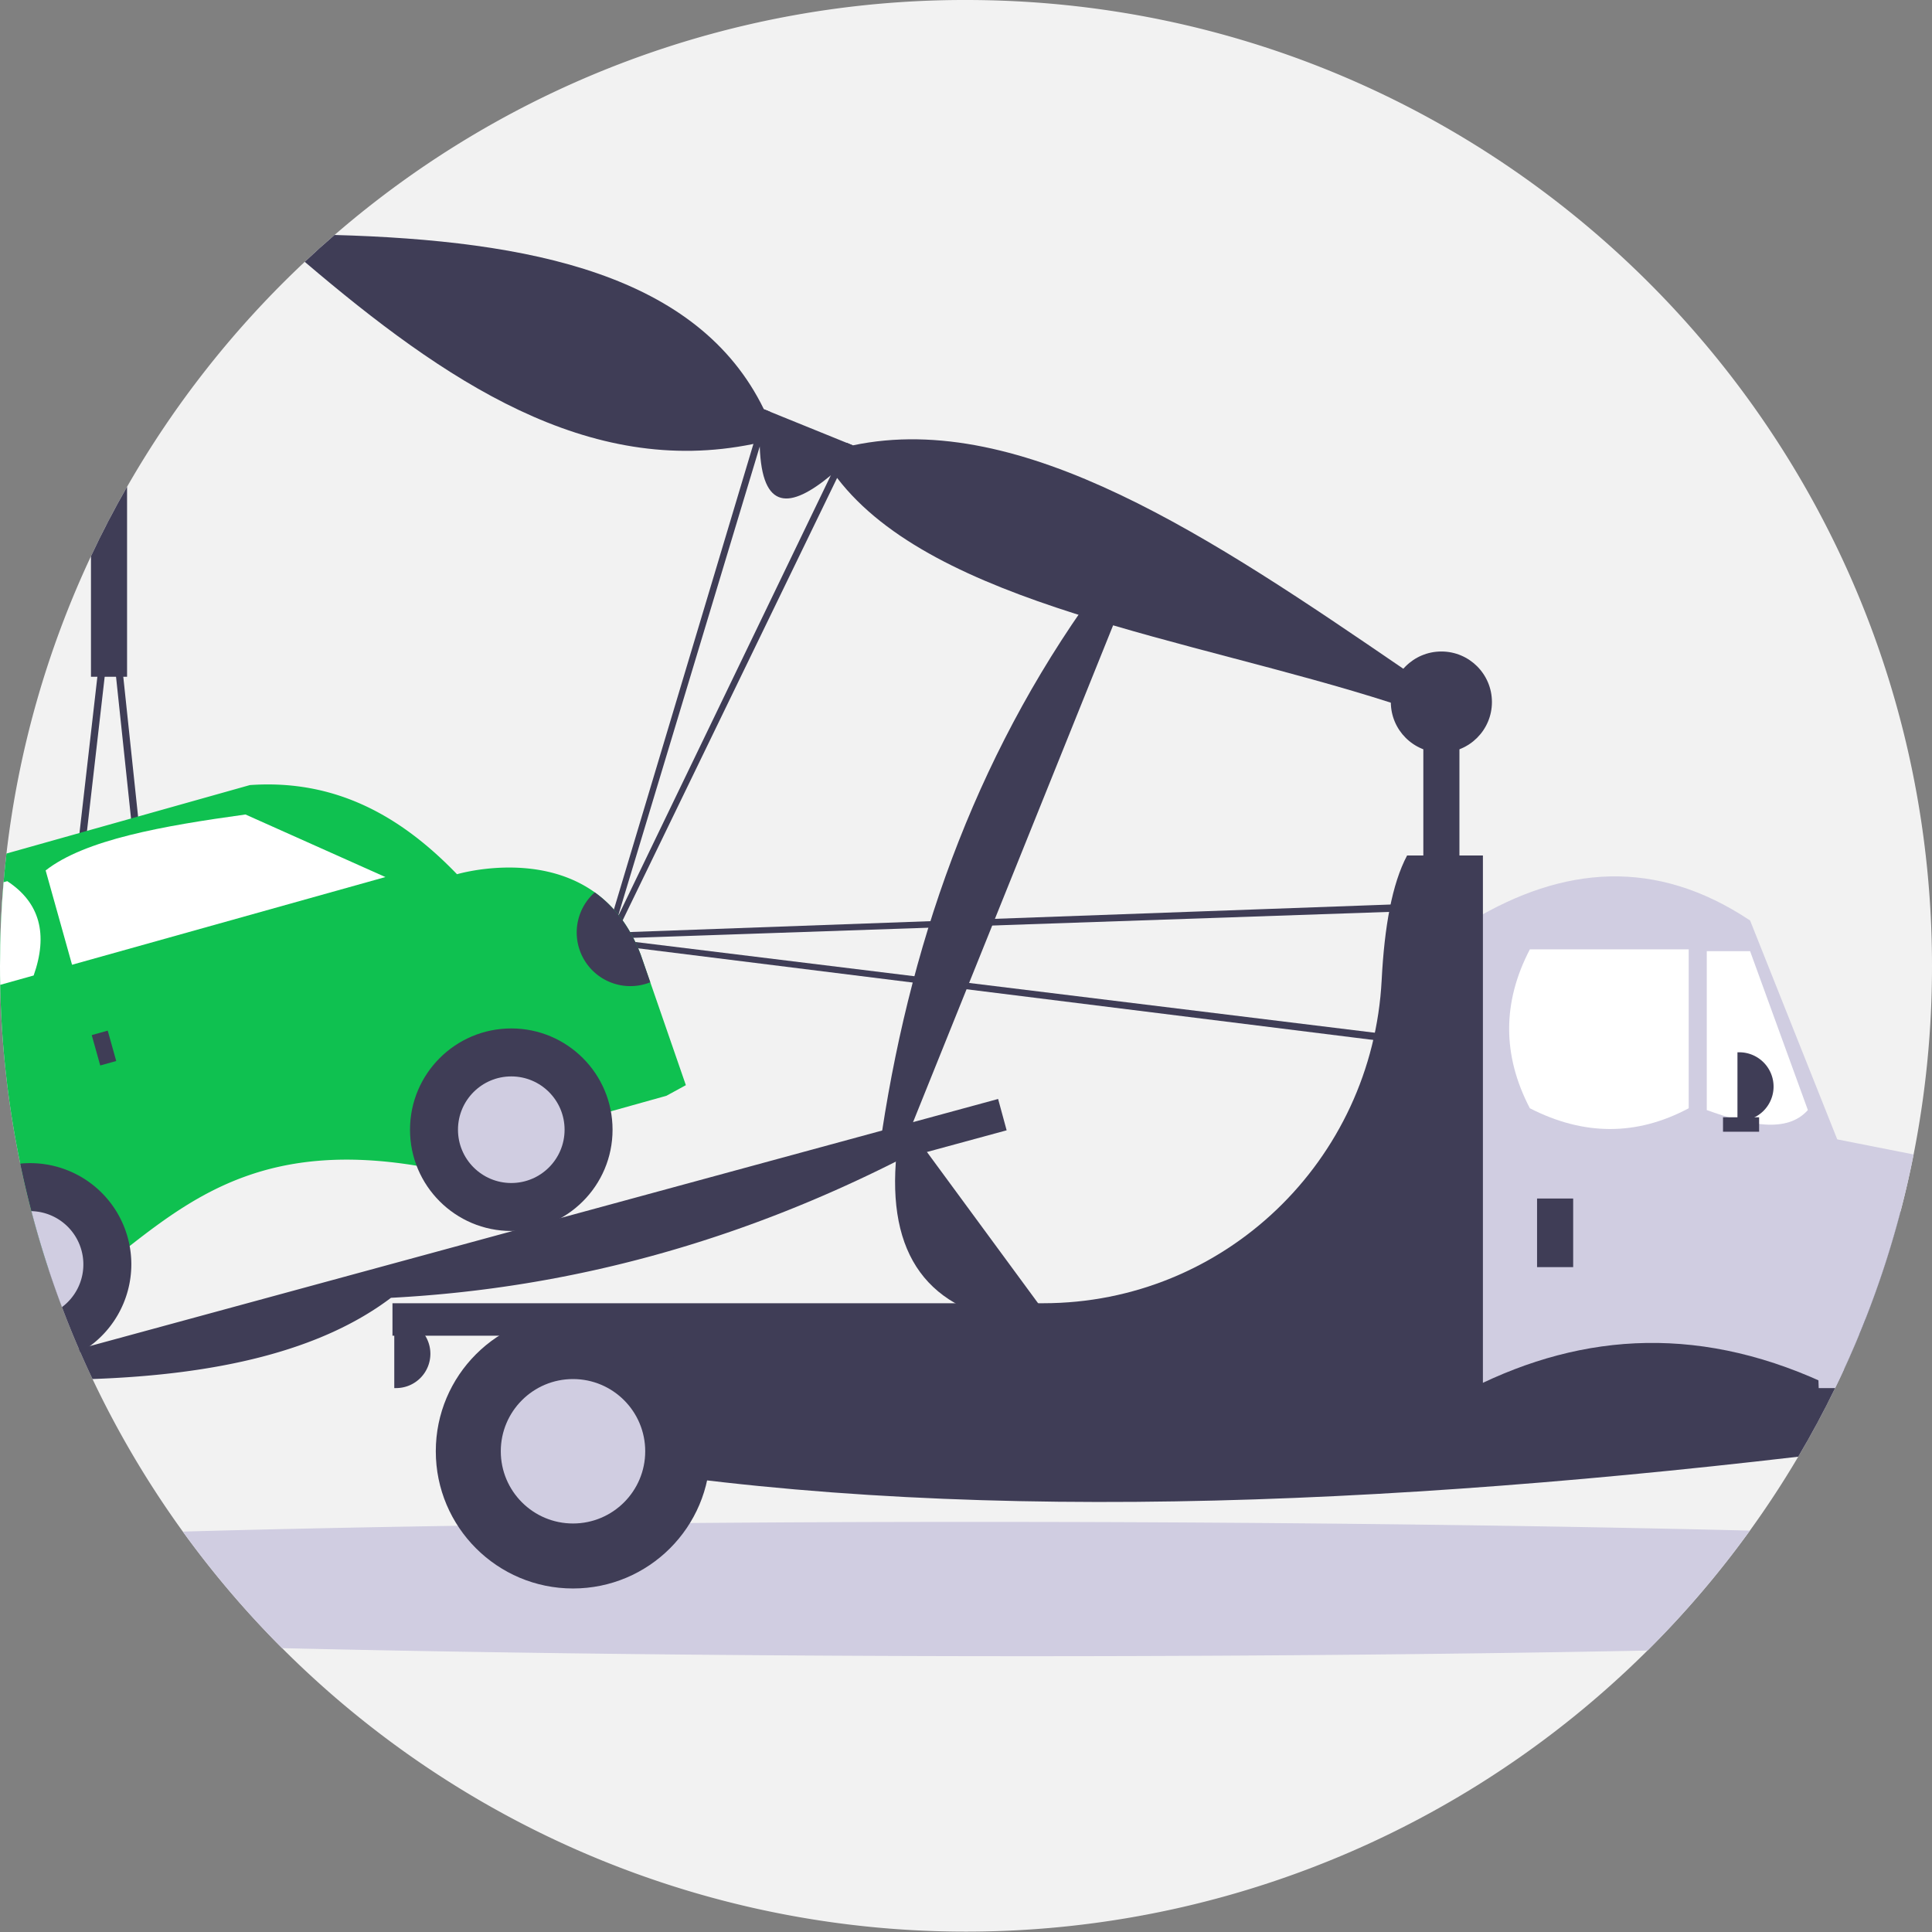 <svg xmlns="http://www.w3.org/2000/svg" data-name="Layer 1" width="648" height="648" viewBox="0 0 648 648" xmlns:xlink="http://www.w3.org/1999/xlink"><rect x="0" y="0" width="648" height="648" fill="#808080" stroke="none"/><path d="M924,450a325.024,325.024,0,0,1-6.17,63.21q-1.89,9.615-4.36,19.02a319.214,319.214,0,0,1-11.85,36.33q-.945,2.43-1.95,4.84-2.475,6.015-5.19,11.9-1.44,3.15-2.97,6.27-5.715,11.775-12.37,23.01-7.545,12.78-16.22,24.79A324.219,324.219,0,0,1,307.03,588.53q-2.115-4.44-4.08-8.96c-.17-.37-.32-.73-.48-1.1q-3.015-6.945-5.69-14.06-2.4-6.36-4.54-12.86-3.15-9.54-5.71-19.33-2.07-7.89-3.74-15.94a323.417,323.417,0,0,1-6.72-59.96Q275.995,453.17,276,450q0-14.205,1.2-28.1.42-4.83.97-9.62A321.818,321.818,0,0,1,306.51,312.56q5.595-11.925,12.11-23.3a325.1,325.1,0,0,1,59.59-75.44q4.905-4.62,10-9.01A322.676,322.676,0,0,1,600,126C778.94,126,924,271.06,924,450Z" transform="translate(-276 -126)" fill="#f2f2f2"/><rect x="477.39" y="233.047" width="12.11" height="85.984" fill="#3f3d56"/><path d="M765.53,357.96l-.44,1.09L760.97,369.18l-7.58-3.08-10.9-4.42c-67.651-21.715-153.151-32.826-185.72-75.38l-2.12-.86c-13.629,11.308-23.093,11.969-23.83-9.68L528.7,274.9C473.115,286.329,425.045,253.694,378.21,213.82q4.905-4.62,10-9.01c65.845,1.846,121.995,13.27,143.99,58.44l2.13.87,25.59,10.38,2.14.87c56.843-11.987,120.704,31.221,184.63,74.94Z" transform="translate(-276 -126)" fill="#3f3d56"/><path d="M862.92,639.37a323.929,323.929,0,0,1-34.33,40.23C684.54,682.41,510.95,682.06,370.6,678.8a324.343,324.343,0,0,1-33.28-39.1c29.15-.81,60.11-1.45,92.22-1.95q19.065-.315,38.65-.54,19.425-.21,39.23-.38h.01C627.28,635.86,755.48,636.75,862.92,639.37Z" transform="translate(-276 -126)" fill="#d0cde1"/><path d="M913.47,532.23a319.214,319.214,0,0,1-11.85,36.33q-.945,2.43-1.95,4.84h-15.49V532.23Z" transform="translate(-276 -126)" fill="#3f3d56"/><path d="M901.62,568.56q-.945,2.43-1.95,4.84-2.475,6.015-5.19,11.9-1.44,3.15-2.97,6.27-5.715,11.775-12.37,23.01c-154.78,18.034-298.022,22.356-418.82,0V568.56Z" transform="translate(-276 -126)" fill="#3f3d56"/><path d="M894.48,513.84V585.3q-1.44,3.15-2.97,6.27c-43.96-21.463-84.148-18.903-121.77,0V434.74c30.456-18.208,61.437-21.205,93.25,0l29.23,73.41Z" transform="translate(-276 -126)" fill="#d0cde1"/><path d="M789.115,444.426l53.286,0,0,53.286c-17.569,9.385-35.335,9.185-53.286,0Q775.231,471.069,789.115,444.426Z" transform="translate(-276 -126)" fill="#fff"/><path d="M882.366,498.318c-7.003,7.884-19.845,5.062-33.909,0l0-53.286h14.533Z" transform="translate(-276 -126)" fill="#fff"/><rect x="515.537" y="401.988" width="12.11" height="23.01" fill="#3f3d56"/><path d="M858.751,478.941h.606A11.505,11.505,0,0,1,870.861,490.446v0h0a11.505,11.505,0,0,1-11.505,11.505h-.606V478.941Z" transform="translate(-276 -126)" fill="#3f3d56"/><path d="M408.241,568.558h.606a11.505,11.505,0,0,1,11.505,11.505v0h0a11.505,11.505,0,0,1-11.505,11.505h-.606V568.558Z" transform="translate(-276 -126)" fill="#3f3d56"/><path d="M917.83,513.21q-1.89,9.615-4.36,19.02a319.214,319.214,0,0,1-11.85,36.33q-.945,2.43-1.95,4.84-2.475,6.015-5.19,11.9-1.44,3.15-2.97,6.27H886L885.35,573.4l-.17-4.84-1-28.19-1.21-34.04,9.25,1.82Z" transform="translate(-276 -126)" fill="#d0cde1"/><circle cx="192.188" cy="486.762" r="46.02" fill="#3f3d56"/><circle cx="192.188" cy="486.762" r="24.221" fill="#d0cde1"/><path d="M773.372,563.109h-0V412.939H747.94c-5.046,9.51-7.608,23.972-8.52,41.723C736.302,515.325,686.634,563.109,625.89,563.109H407.636v10.899H745.776c.717,7.459,1.446,14.943,2.164,22.404l25.432-0V574.008h0Z" transform="translate(-276 -126)" fill="#3f3d56"/><path d="M613.63,505.11l-26.73,7.27-8.77,2.39c-52.698,26.796-109.318,43.292-170.99,46.52-23.681,17.906-58.387,25.768-100.11,27.24q-2.115-4.44-4.08-8.96c-.17-.37-.32-.73-.48-1.1l3.7-1L448,538.87a.019.019,0,0,0,.03,0l16.21-4.41h.02L610.77,494.6Z" transform="translate(-276 -126)" fill="#3f3d56"/><path d="M576.714,512.837l6.831-5.02,41.959,57.097-6.831,5.02C587.161,566.044,573.322,546.885,576.714,512.837Z" transform="translate(-276 -126)" fill="#3f3d56"/><path d="M646.634,319.782l7.746,3.445L579.585,508.968l-7.746-3.445C582.224,437.909,605.131,375.203,646.634,319.782Z" transform="translate(-276 -126)" fill="#3f3d56"/><rect x="577.906" y="374.74" width="12.11" height="4.844" fill="#3f3d56"/><path d="M757.247,429.625a1.007,1.007,0,0,0-.005-.255,1.201,1.201,0,0,0-1.332-1.072l-7.807.878-274.191,9.913-2.425.267a1.211,1.211,0,0,0-.073,2.395l279.972,34.898a1.213,1.213,0,0,0,1.324-1.094Zm-277.207,11.211,267.619-9.179,7.028-.783-4.262,43.144Z" transform="translate(-276 -126)" fill="#3f3d56"/><path d="M559.92,274.5,554.65,285.44,483.23,433.5l47.59-157.74,3.51-11.64-2.13-.87-3.5,11.65L479.6,438.74l-.52,2.38a1.181,1.181,0,0,0,.6,1.31,1.194,1.194,0,0,0,1.64-.47L556.77,286.3l5.29-10.93Z" transform="translate(-276 -126)" fill="#3f3d56"/><path d="M326.78,442.13,323.27,409l-.96-9.13L317.35,352.99l-3.01-28.49a1.213,1.213,0,0,0-2.41-.01l-3.27,28.5-6,52.4-1.11,9.69-3.21,28L293.87,482.11a.528.528,0,0,0-.01.13,1.214,1.214,0,0,0,1.2,1.22l14.56.14,20.21.19h.01c.04,0,.08-.01.12-.01a1.211,1.211,0,0,0,1.08-1.33Zm-11.98,39.09-5.79-.05-12.58-.12,3.64-31.78v-.01l4-34.88,1.11-9.7L311.11,352.99l1.98-17.3,1.83,17.3,5.03,47.54.96,9.13,3.5,33.13L328.49,481.35Z" transform="translate(-276 -126)" fill="#3f3d56"/><path d="M506.04,489.97l-6.52,3.56-18.63,5.21-15.62,4.38-33.92,9.49-15.62,4.37c-48.548-7.964-73.063,8.8-96.24,26.94l-15.62,4.37-11.63,3.26q-3.15-9.54-5.71-19.33-2.07-7.89-3.74-15.94a323.417,323.417,0,0,1-6.72-59.96Q275.995,453.17,276,450q0-14.205,1.2-28.1.42-4.83.97-9.62l24.49-6.89,2.52-.71,14.77-4.15,2.36-.66,37.49-10.55c28.823-2.036,50.779,10.482,69.48,29.9,0,0,26.62-7.95,46.21,6.08,6.2,4.45,11.69,11.1,15.41,20.91l3.21,9.25Z" transform="translate(-276 -126)" fill="#0fc150"/><circle cx="171.486" cy="378.91" r="33.967" fill="#3f3d56"/><circle cx="171.486" cy="378.91" r="17.877" fill="#d0cde1"/><path d="M320.05,550.09A34.075,34.075,0,0,1,302.95,579.57c-.17-.37-.32-.73-.48-1.1q-3.015-6.945-5.69-14.06-2.4-6.36-4.54-12.86-3.15-9.54-5.71-19.33-2.07-7.89-3.74-15.94a32.507,32.507,0,0,1,3.29-.16,33.94,33.94,0,0,1,33.97,33.97Z" transform="translate(-276 -126)" fill="#3f3d56"/><path d="M303.96,550.09A17.84,17.84,0,0,1,296.78,564.41q-2.4-6.36-4.54-12.86-3.15-9.54-5.71-19.33A17.866,17.866,0,0,1,303.96,550.09Z" transform="translate(-276 -126)" fill="#d0cde1"/><path d="M405.263,420.164l-105.1,29.418-8.855-31.637c13.233-10.335,39.27-14.934,67.028-18.762Z" transform="translate(-276 -126)" fill="#fff"/><path d="M287.29,453.18l-11.22,3.14Q275.995,453.17,276,450q0-14.205,1.2-28.1l1.24-.35C289.401,428.742,292.172,439.36,287.29,453.18Z" transform="translate(-276 -126)" fill="#fff"/><rect x="308.09" y="472.229" width="5.568" height="10.58" transform="translate(-393.206 -24.532) rotate(-15.637)" fill="#3f3d56"/><path d="M494.105,455.462a17.988,17.988,0,0,1-18.619-30.159c6.2,4.446,11.698,11.095,15.416,20.907Z" transform="translate(-276 -126)" fill="#3f3d56"/><path d="M306.51,312.56q5.595-11.925,12.11-23.3v63.73H306.51Z" transform="translate(-276 -126)" fill="#3f3d56"/><circle cx="483.445" cy="235.47" r="16.955" fill="#3f3d56"/></svg>